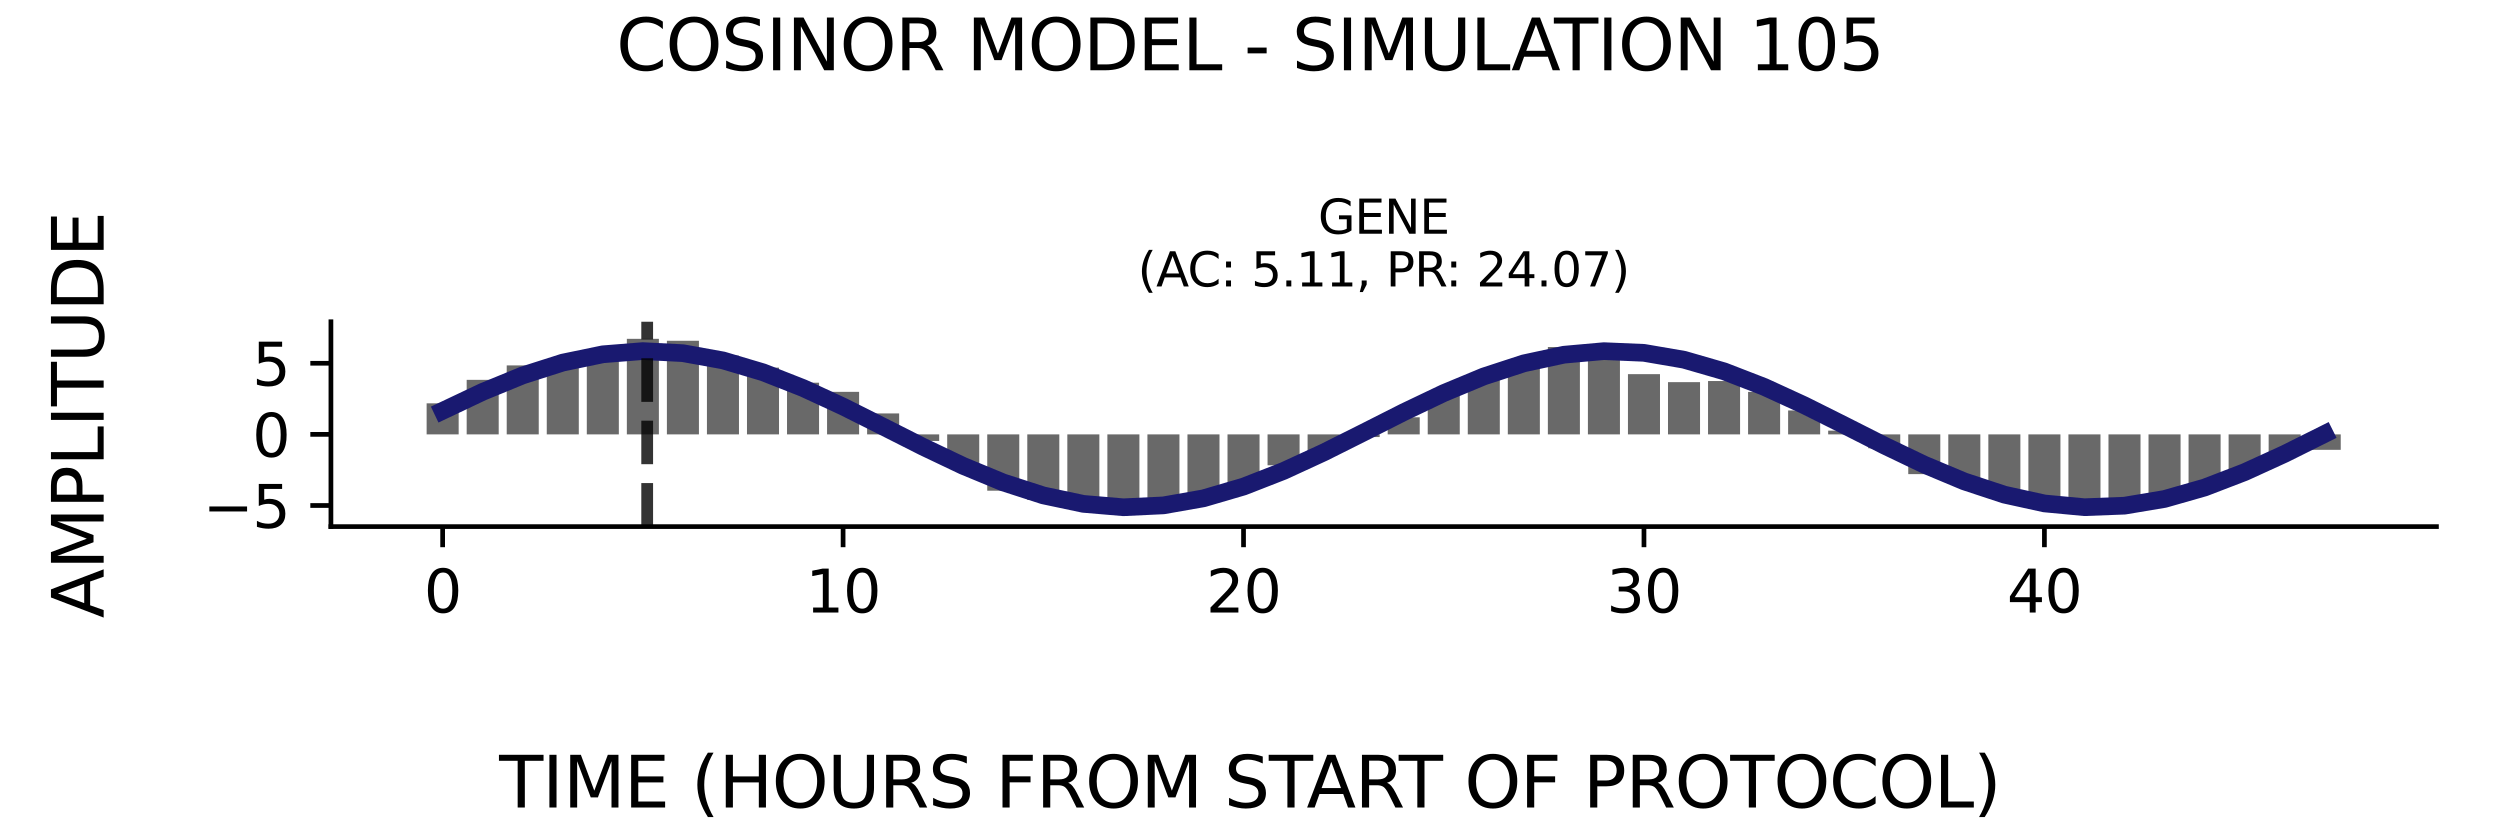 <?xml version="1.0" encoding="utf-8" standalone="no"?>
<!DOCTYPE svg PUBLIC "-//W3C//DTD SVG 1.1//EN"
  "http://www.w3.org/Graphics/SVG/1.1/DTD/svg11.dtd">
<svg xmlns:xlink="http://www.w3.org/1999/xlink" width="424.8pt" height="141.12pt" viewBox="0 0 424.8 141.12" xmlns="http://www.w3.org/2000/svg" version="1.1">
 <defs>
  <style type="text/css">*{stroke-linejoin: round; stroke-linecap: butt}</style>
 </defs>
 <g id="figure_1">
  <g id="patch_1">
   <path d="M 0 141.12 
L 424.8 141.12 
L 424.8 0 
L 0 0 
z
" style="fill: #ffffff"/>
  </g>
  <g id="axes_1">
   <g id="patch_2">
    <path d="M 56.23 89.48 
L 414 89.48 
L 414 54.672 
L 56.23 54.672 
z
" style="fill: #ffffff"/>
   </g>
   <g id="patch_3">
    <path d="M 72.492 73.811 
L 77.936 73.811 
L 77.936 68.534 
L 72.492 68.534 
z
" clip-path="url(#p274fdeb7bb)" style="fill: #696969"/>
   </g>
   <g id="patch_4">
    <path d="M 79.297 73.811 
L 84.74 73.811 
L 84.74 64.544 
L 79.297 64.544 
z
" clip-path="url(#p274fdeb7bb)" style="fill: #696969"/>
   </g>
   <g id="patch_5">
    <path d="M 86.101 73.811 
L 91.544 73.811 
L 91.544 62.09 
L 86.101 62.09 
z
" clip-path="url(#p274fdeb7bb)" style="fill: #696969"/>
   </g>
   <g id="patch_6">
    <path d="M 92.905 73.811 
L 98.349 73.811 
L 98.349 62.099 
L 92.905 62.099 
z
" clip-path="url(#p274fdeb7bb)" style="fill: #696969"/>
   </g>
   <g id="patch_7">
    <path d="M 99.709 73.811 
L 105.153 73.811 
L 105.153 60.803 
L 99.709 60.803 
z
" clip-path="url(#p274fdeb7bb)" style="fill: #696969"/>
   </g>
   <g id="patch_8">
    <path d="M 106.514 73.811 
L 111.957 73.811 
L 111.957 57.573 
L 106.514 57.573 
z
" clip-path="url(#p274fdeb7bb)" style="fill: #696969"/>
   </g>
   <g id="patch_9">
    <path d="M 113.318 73.811 
L 118.762 73.811 
L 118.762 57.903 
L 113.318 57.903 
z
" clip-path="url(#p274fdeb7bb)" style="fill: #696969"/>
   </g>
   <g id="patch_10">
    <path d="M 120.122 73.811 
L 125.566 73.811 
L 125.566 60.43 
L 120.122 60.43 
z
" clip-path="url(#p274fdeb7bb)" style="fill: #696969"/>
   </g>
   <g id="patch_11">
    <path d="M 126.927 73.811 
L 132.37 73.811 
L 132.37 62.469 
L 126.927 62.469 
z
" clip-path="url(#p274fdeb7bb)" style="fill: #696969"/>
   </g>
   <g id="patch_12">
    <path d="M 133.731 73.811 
L 139.174 73.811 
L 139.174 65.03 
L 133.731 65.03 
z
" clip-path="url(#p274fdeb7bb)" style="fill: #696969"/>
   </g>
   <g id="patch_13">
    <path d="M 140.535 73.811 
L 145.979 73.811 
L 145.979 66.583 
L 140.535 66.583 
z
" clip-path="url(#p274fdeb7bb)" style="fill: #696969"/>
   </g>
   <g id="patch_14">
    <path d="M 147.34 73.811 
L 152.783 73.811 
L 152.783 70.249 
L 147.34 70.249 
z
" clip-path="url(#p274fdeb7bb)" style="fill: #696969"/>
   </g>
   <g id="patch_15">
    <path d="M 154.144 73.811 
L 159.587 73.811 
L 159.587 74.929 
L 154.144 74.929 
z
" clip-path="url(#p274fdeb7bb)" style="fill: #696969"/>
   </g>
   <g id="patch_16">
    <path d="M 160.948 73.811 
L 166.392 73.811 
L 166.392 79.369 
L 160.948 79.369 
z
" clip-path="url(#p274fdeb7bb)" style="fill: #696969"/>
   </g>
   <g id="patch_17">
    <path d="M 167.752 73.811 
L 173.196 73.811 
L 173.196 83.381 
L 167.752 83.381 
z
" clip-path="url(#p274fdeb7bb)" style="fill: #696969"/>
   </g>
   <g id="patch_18">
    <path d="M 174.557 73.811 
L 180 73.811 
L 180 84.957 
L 174.557 84.957 
z
" clip-path="url(#p274fdeb7bb)" style="fill: #696969"/>
   </g>
   <g id="patch_19">
    <path d="M 181.361 73.811 
L 186.804 73.811 
L 186.804 85.411 
L 181.361 85.411 
z
" clip-path="url(#p274fdeb7bb)" style="fill: #696969"/>
   </g>
   <g id="patch_20">
    <path d="M 188.165 73.811 
L 193.609 73.811 
L 193.609 85.932 
L 188.165 85.932 
z
" clip-path="url(#p274fdeb7bb)" style="fill: #696969"/>
   </g>
   <g id="patch_21">
    <path d="M 194.97 73.811 
L 200.413 73.811 
L 200.413 85.203 
L 194.97 85.203 
z
" clip-path="url(#p274fdeb7bb)" style="fill: #696969"/>
   </g>
   <g id="patch_22">
    <path d="M 201.774 73.811 
L 207.217 73.811 
L 207.217 84.481 
L 201.774 84.481 
z
" clip-path="url(#p274fdeb7bb)" style="fill: #696969"/>
   </g>
   <g id="patch_23">
    <path d="M 208.578 73.811 
L 214.022 73.811 
L 214.022 82.271 
L 208.578 82.271 
z
" clip-path="url(#p274fdeb7bb)" style="fill: #696969"/>
   </g>
   <g id="patch_24">
    <path d="M 215.383 73.811 
L 220.826 73.811 
L 220.826 79.062 
L 215.383 79.062 
z
" clip-path="url(#p274fdeb7bb)" style="fill: #696969"/>
   </g>
   <g id="patch_25">
    <path d="M 222.187 73.811 
L 227.63 73.811 
L 227.63 77.082 
L 222.187 77.082 
z
" clip-path="url(#p274fdeb7bb)" style="fill: #696969"/>
   </g>
   <g id="patch_26">
    <path d="M 228.991 73.811 
L 234.435 73.811 
L 234.435 74.264 
L 228.991 74.264 
z
" clip-path="url(#p274fdeb7bb)" style="fill: #696969"/>
   </g>
   <g id="patch_27">
    <path d="M 235.795 73.811 
L 241.239 73.811 
L 241.239 70.906 
L 235.795 70.906 
z
" clip-path="url(#p274fdeb7bb)" style="fill: #696969"/>
   </g>
   <g id="patch_28">
    <path d="M 242.6 73.811 
L 248.043 73.811 
L 248.043 67.157 
L 242.6 67.157 
z
" clip-path="url(#p274fdeb7bb)" style="fill: #696969"/>
   </g>
   <g id="patch_29">
    <path d="M 249.404 73.811 
L 254.847 73.811 
L 254.847 63.76 
L 249.404 63.76 
z
" clip-path="url(#p274fdeb7bb)" style="fill: #696969"/>
   </g>
   <g id="patch_30">
    <path d="M 256.208 73.811 
L 261.652 73.811 
L 261.652 61.318 
L 256.208 61.318 
z
" clip-path="url(#p274fdeb7bb)" style="fill: #696969"/>
   </g>
   <g id="patch_31">
    <path d="M 263.013 73.811 
L 268.456 73.811 
L 268.456 58.967 
L 263.013 58.967 
z
" clip-path="url(#p274fdeb7bb)" style="fill: #696969"/>
   </g>
   <g id="patch_32">
    <path d="M 269.817 73.811 
L 275.26 73.811 
L 275.26 60.269 
L 269.817 60.269 
z
" clip-path="url(#p274fdeb7bb)" style="fill: #696969"/>
   </g>
   <g id="patch_33">
    <path d="M 276.621 73.811 
L 282.065 73.811 
L 282.065 63.575 
L 276.621 63.575 
z
" clip-path="url(#p274fdeb7bb)" style="fill: #696969"/>
   </g>
   <g id="patch_34">
    <path d="M 283.426 73.811 
L 288.869 73.811 
L 288.869 64.934 
L 283.426 64.934 
z
" clip-path="url(#p274fdeb7bb)" style="fill: #696969"/>
   </g>
   <g id="patch_35">
    <path d="M 290.23 73.811 
L 295.673 73.811 
L 295.673 64.745 
L 290.23 64.745 
z
" clip-path="url(#p274fdeb7bb)" style="fill: #696969"/>
   </g>
   <g id="patch_36">
    <path d="M 297.034 73.811 
L 302.478 73.811 
L 302.478 66.594 
L 297.034 66.594 
z
" clip-path="url(#p274fdeb7bb)" style="fill: #696969"/>
   </g>
   <g id="patch_37">
    <path d="M 303.838 73.811 
L 309.282 73.811 
L 309.282 69.745 
L 303.838 69.745 
z
" clip-path="url(#p274fdeb7bb)" style="fill: #696969"/>
   </g>
   <g id="patch_38">
    <path d="M 310.643 73.811 
L 316.086 73.811 
L 316.086 73.175 
L 310.643 73.175 
z
" clip-path="url(#p274fdeb7bb)" style="fill: #696969"/>
   </g>
   <g id="patch_39">
    <path d="M 317.447 73.811 
L 322.89 73.811 
L 322.89 76.169 
L 317.447 76.169 
z
" clip-path="url(#p274fdeb7bb)" style="fill: #696969"/>
   </g>
   <g id="patch_40">
    <path d="M 324.251 73.811 
L 329.695 73.811 
L 329.695 80.564 
L 324.251 80.564 
z
" clip-path="url(#p274fdeb7bb)" style="fill: #696969"/>
   </g>
   <g id="patch_41">
    <path d="M 331.056 73.811 
L 336.499 73.811 
L 336.499 81.78 
L 331.056 81.78 
z
" clip-path="url(#p274fdeb7bb)" style="fill: #696969"/>
   </g>
   <g id="patch_42">
    <path d="M 337.86 73.811 
L 343.303 73.811 
L 343.303 83.092 
L 337.86 83.092 
z
" clip-path="url(#p274fdeb7bb)" style="fill: #696969"/>
   </g>
   <g id="patch_43">
    <path d="M 344.664 73.811 
L 350.108 73.811 
L 350.108 84.553 
L 344.664 84.553 
z
" clip-path="url(#p274fdeb7bb)" style="fill: #696969"/>
   </g>
   <g id="patch_44">
    <path d="M 351.468 73.811 
L 356.912 73.811 
L 356.912 86.579 
L 351.468 86.579 
z
" clip-path="url(#p274fdeb7bb)" style="fill: #696969"/>
   </g>
   <g id="patch_45">
    <path d="M 358.273 73.811 
L 363.716 73.811 
L 363.716 86.575 
L 358.273 86.575 
z
" clip-path="url(#p274fdeb7bb)" style="fill: #696969"/>
   </g>
   <g id="patch_46">
    <path d="M 365.077 73.811 
L 370.521 73.811 
L 370.521 85.373 
L 365.077 85.373 
z
" clip-path="url(#p274fdeb7bb)" style="fill: #696969"/>
   </g>
   <g id="patch_47">
    <path d="M 371.881 73.811 
L 377.325 73.811 
L 377.325 82.406 
L 371.881 82.406 
z
" clip-path="url(#p274fdeb7bb)" style="fill: #696969"/>
   </g>
   <g id="patch_48">
    <path d="M 378.686 73.811 
L 384.129 73.811 
L 384.129 80.481 
L 378.686 80.481 
z
" clip-path="url(#p274fdeb7bb)" style="fill: #696969"/>
   </g>
   <g id="patch_49">
    <path d="M 385.49 73.811 
L 390.933 73.811 
L 390.933 76.905 
L 385.49 76.905 
z
" clip-path="url(#p274fdeb7bb)" style="fill: #696969"/>
   </g>
   <g id="patch_50">
    <path d="M 392.294 73.811 
L 397.738 73.811 
L 397.738 76.435 
L 392.294 76.435 
z
" clip-path="url(#p274fdeb7bb)" style="fill: #696969"/>
   </g>
   <g id="matplotlib.axis_1">
    <g id="xtick_1">
     <g id="line2d_1">
      <defs>
       <path id="m4d6dca3690" d="M 0 0 
L 0 3.5 
" style="stroke: #000000; stroke-width: 0.8"/>
      </defs>
      <g>
       <use xlink:href="#m4d6dca3690" x="75.214" y="89.48" style="stroke: #000000; stroke-width: 0.8"/>
      </g>
     </g>
     <g id="text_1">
      <!-- 0 -->
      <g transform="translate(72.033 104.078) scale(0.1 -0.1)">
       <defs>
        <path id="DejaVuSans-30" d="M 2034 4250 
Q 1547 4250 1301 3770 
Q 1056 3291 1056 2328 
Q 1056 1369 1301 889 
Q 1547 409 2034 409 
Q 2525 409 2770 889 
Q 3016 1369 3016 2328 
Q 3016 3291 2770 3770 
Q 2525 4250 2034 4250 
z
M 2034 4750 
Q 2819 4750 3233 4129 
Q 3647 3509 3647 2328 
Q 3647 1150 3233 529 
Q 2819 -91 2034 -91 
Q 1250 -91 836 529 
Q 422 1150 422 2328 
Q 422 3509 836 4129 
Q 1250 4750 2034 4750 
z
" transform="scale(0.016)"/>
       </defs>
       <use xlink:href="#DejaVuSans-30"/>
      </g>
     </g>
    </g>
    <g id="xtick_2">
     <g id="line2d_2">
      <g>
       <use xlink:href="#m4d6dca3690" x="143.257" y="89.48" style="stroke: #000000; stroke-width: 0.8"/>
      </g>
     </g>
     <g id="text_2">
      <!-- 10 -->
      <g transform="translate(136.894 104.078) scale(0.1 -0.1)">
       <defs>
        <path id="DejaVuSans-31" d="M 794 531 
L 1825 531 
L 1825 4091 
L 703 3866 
L 703 4441 
L 1819 4666 
L 2450 4666 
L 2450 531 
L 3481 531 
L 3481 0 
L 794 0 
L 794 531 
z
" transform="scale(0.016)"/>
       </defs>
       <use xlink:href="#DejaVuSans-31"/>
       <use xlink:href="#DejaVuSans-30" x="63.623"/>
      </g>
     </g>
    </g>
    <g id="xtick_3">
     <g id="line2d_3">
      <g>
       <use xlink:href="#m4d6dca3690" x="211.3" y="89.48" style="stroke: #000000; stroke-width: 0.8"/>
      </g>
     </g>
     <g id="text_3">
      <!-- 20 -->
      <g transform="translate(204.937 104.078) scale(0.1 -0.1)">
       <defs>
        <path id="DejaVuSans-32" d="M 1228 531 
L 3431 531 
L 3431 0 
L 469 0 
L 469 531 
Q 828 903 1448 1529 
Q 2069 2156 2228 2338 
Q 2531 2678 2651 2914 
Q 2772 3150 2772 3378 
Q 2772 3750 2511 3984 
Q 2250 4219 1831 4219 
Q 1534 4219 1204 4116 
Q 875 4013 500 3803 
L 500 4441 
Q 881 4594 1212 4672 
Q 1544 4750 1819 4750 
Q 2544 4750 2975 4387 
Q 3406 4025 3406 3419 
Q 3406 3131 3298 2873 
Q 3191 2616 2906 2266 
Q 2828 2175 2409 1742 
Q 1991 1309 1228 531 
z
" transform="scale(0.016)"/>
       </defs>
       <use xlink:href="#DejaVuSans-32"/>
       <use xlink:href="#DejaVuSans-30" x="63.623"/>
      </g>
     </g>
    </g>
    <g id="xtick_4">
     <g id="line2d_4">
      <g>
       <use xlink:href="#m4d6dca3690" x="279.343" y="89.48" style="stroke: #000000; stroke-width: 0.8"/>
      </g>
     </g>
     <g id="text_4">
      <!-- 30 -->
      <g transform="translate(272.98 104.078) scale(0.1 -0.1)">
       <defs>
        <path id="DejaVuSans-33" d="M 2597 2516 
Q 3050 2419 3304 2112 
Q 3559 1806 3559 1356 
Q 3559 666 3084 287 
Q 2609 -91 1734 -91 
Q 1441 -91 1130 -33 
Q 819 25 488 141 
L 488 750 
Q 750 597 1062 519 
Q 1375 441 1716 441 
Q 2309 441 2620 675 
Q 2931 909 2931 1356 
Q 2931 1769 2642 2001 
Q 2353 2234 1838 2234 
L 1294 2234 
L 1294 2753 
L 1863 2753 
Q 2328 2753 2575 2939 
Q 2822 3125 2822 3475 
Q 2822 3834 2567 4026 
Q 2313 4219 1838 4219 
Q 1578 4219 1281 4162 
Q 984 4106 628 3988 
L 628 4550 
Q 988 4650 1302 4700 
Q 1616 4750 1894 4750 
Q 2613 4750 3031 4423 
Q 3450 4097 3450 3541 
Q 3450 3153 3228 2886 
Q 3006 2619 2597 2516 
z
" transform="scale(0.016)"/>
       </defs>
       <use xlink:href="#DejaVuSans-33"/>
       <use xlink:href="#DejaVuSans-30" x="63.623"/>
      </g>
     </g>
    </g>
    <g id="xtick_5">
     <g id="line2d_5">
      <g>
       <use xlink:href="#m4d6dca3690" x="347.386" y="89.48" style="stroke: #000000; stroke-width: 0.8"/>
      </g>
     </g>
     <g id="text_5">
      <!-- 40 -->
      <g transform="translate(341.023 104.078) scale(0.1 -0.1)">
       <defs>
        <path id="DejaVuSans-34" d="M 2419 4116 
L 825 1625 
L 2419 1625 
L 2419 4116 
z
M 2253 4666 
L 3047 4666 
L 3047 1625 
L 3713 1625 
L 3713 1100 
L 3047 1100 
L 3047 0 
L 2419 0 
L 2419 1100 
L 313 1100 
L 313 1709 
L 2253 4666 
z
" transform="scale(0.016)"/>
       </defs>
       <use xlink:href="#DejaVuSans-34"/>
       <use xlink:href="#DejaVuSans-30" x="63.623"/>
      </g>
     </g>
    </g>
   </g>
   <g id="matplotlib.axis_2">
    <g id="ytick_1">
     <g id="line2d_6">
      <defs>
       <path id="m64cfb7695e" d="M 0 0 
L -3.5 0 
" style="stroke: #000000; stroke-width: 0.8"/>
      </defs>
      <g>
       <use xlink:href="#m64cfb7695e" x="56.23" y="85.895" style="stroke: #000000; stroke-width: 0.8"/>
      </g>
     </g>
     <g id="text_6">
      <!-- −5 -->
      <g transform="translate(34.488 89.694) scale(0.1 -0.1)">
       <defs>
        <path id="DejaVuSans-2212" d="M 678 2272 
L 4684 2272 
L 4684 1741 
L 678 1741 
L 678 2272 
z
" transform="scale(0.016)"/>
        <path id="DejaVuSans-35" d="M 691 4666 
L 3169 4666 
L 3169 4134 
L 1269 4134 
L 1269 2991 
Q 1406 3038 1543 3061 
Q 1681 3084 1819 3084 
Q 2600 3084 3056 2656 
Q 3513 2228 3513 1497 
Q 3513 744 3044 326 
Q 2575 -91 1722 -91 
Q 1428 -91 1123 -41 
Q 819 9 494 109 
L 494 744 
Q 775 591 1075 516 
Q 1375 441 1709 441 
Q 2250 441 2565 725 
Q 2881 1009 2881 1497 
Q 2881 1984 2565 2268 
Q 2250 2553 1709 2553 
Q 1456 2553 1204 2497 
Q 953 2441 691 2322 
L 691 4666 
z
" transform="scale(0.016)"/>
       </defs>
       <use xlink:href="#DejaVuSans-2212"/>
       <use xlink:href="#DejaVuSans-35" x="83.789"/>
      </g>
     </g>
    </g>
    <g id="ytick_2">
     <g id="line2d_7">
      <g>
       <use xlink:href="#m64cfb7695e" x="56.23" y="73.811" style="stroke: #000000; stroke-width: 0.8"/>
      </g>
     </g>
     <g id="text_7">
      <!-- 0 -->
      <g transform="translate(42.867 77.61) scale(0.1 -0.1)">
       <use xlink:href="#DejaVuSans-30"/>
      </g>
     </g>
    </g>
    <g id="ytick_3">
     <g id="line2d_8">
      <g>
       <use xlink:href="#m64cfb7695e" x="56.23" y="61.728" style="stroke: #000000; stroke-width: 0.8"/>
      </g>
     </g>
     <g id="text_8">
      <!-- 5 -->
      <g transform="translate(42.867 65.527) scale(0.1 -0.1)">
       <use xlink:href="#DejaVuSans-35"/>
      </g>
     </g>
    </g>
   </g>
   <g id="line2d_9">
    <path d="M 75.214 69.805 
L 82.018 66.581 
L 88.823 63.786 
L 95.627 61.611 
L 102.431 60.203 
L 109.235 59.657 
L 116.04 60.01 
L 122.844 61.238 
L 129.648 63.258 
L 136.453 65.934 
L 143.257 69.083 
L 150.061 72.493 
L 156.866 75.932 
L 163.67 79.168 
L 170.474 81.981 
L 177.278 84.18 
L 184.083 85.618 
L 190.887 86.195 
L 197.691 85.873 
L 204.496 84.674 
L 211.3 82.68 
L 218.104 80.024 
L 224.909 76.888 
L 231.713 73.484 
L 238.517 70.041 
L 245.321 66.795 
L 252.126 63.964 
L 258.93 61.74 
L 265.734 60.274 
L 272.539 59.666 
L 279.343 59.956 
L 286.147 61.125 
L 292.952 63.094 
L 299.756 65.729 
L 306.56 68.852 
L 313.364 72.251 
L 320.169 75.696 
L 326.973 78.953 
L 333.777 81.802 
L 340.582 84.05 
L 347.386 85.544 
L 354.19 86.184 
L 360.995 85.925 
L 367.799 84.786 
L 374.603 82.843 
L 381.407 80.228 
L 388.212 77.119 
L 395.016 73.726 
" clip-path="url(#p274fdeb7bb)" style="fill: none; stroke: #191970; stroke-width: 3; stroke-linecap: square"/>
   </g>
   <g id="line2d_10">
    <path d="M 109.97 89.48 
L 109.97 54.672 
" clip-path="url(#p274fdeb7bb)" style="fill: none; stroke-dasharray: 7.4,3.2; stroke-dashoffset: 0; stroke: #000000; stroke-opacity: 0.8; stroke-width: 2"/>
   </g>
   <g id="patch_51">
    <path d="M 56.23 89.48 
L 56.23 54.672 
" style="fill: none; stroke: #000000; stroke-width: 0.8; stroke-linejoin: miter; stroke-linecap: square"/>
   </g>
   <g id="patch_52">
    <path d="M 56.23 89.48 
L 414 89.48 
" style="fill: none; stroke: #000000; stroke-width: 0.8; stroke-linejoin: miter; stroke-linecap: square"/>
   </g>
   <g id="text_9">
    <!-- GENE -->
    <g transform="translate(223.968 39.714) scale(0.08 -0.08)">
     <defs>
      <path id="DejaVuSans-47" d="M 3809 666 
L 3809 1919 
L 2778 1919 
L 2778 2438 
L 4434 2438 
L 4434 434 
Q 4069 175 3628 42 
Q 3188 -91 2688 -91 
Q 1594 -91 976 548 
Q 359 1188 359 2328 
Q 359 3472 976 4111 
Q 1594 4750 2688 4750 
Q 3144 4750 3555 4637 
Q 3966 4525 4313 4306 
L 4313 3634 
Q 3963 3931 3569 4081 
Q 3175 4231 2741 4231 
Q 1884 4231 1454 3753 
Q 1025 3275 1025 2328 
Q 1025 1384 1454 906 
Q 1884 428 2741 428 
Q 3075 428 3337 486 
Q 3600 544 3809 666 
z
" transform="scale(0.016)"/>
      <path id="DejaVuSans-45" d="M 628 4666 
L 3578 4666 
L 3578 4134 
L 1259 4134 
L 1259 2753 
L 3481 2753 
L 3481 2222 
L 1259 2222 
L 1259 531 
L 3634 531 
L 3634 0 
L 628 0 
L 628 4666 
z
" transform="scale(0.016)"/>
      <path id="DejaVuSans-4e" d="M 628 4666 
L 1478 4666 
L 3547 763 
L 3547 4666 
L 4159 4666 
L 4159 0 
L 3309 0 
L 1241 3903 
L 1241 0 
L 628 0 
L 628 4666 
z
" transform="scale(0.016)"/>
     </defs>
     <use xlink:href="#DejaVuSans-47"/>
     <use xlink:href="#DejaVuSans-45" x="77.49"/>
     <use xlink:href="#DejaVuSans-4e" x="140.674"/>
     <use xlink:href="#DejaVuSans-45" x="215.479"/>
    </g>
    <!-- (AC: 5.11, PR: 24.07) -->
    <g transform="translate(193.331 48.672) scale(0.08 -0.08)">
     <defs>
      <path id="DejaVuSans-28" d="M 1984 4856 
Q 1566 4138 1362 3434 
Q 1159 2731 1159 2009 
Q 1159 1288 1364 580 
Q 1569 -128 1984 -844 
L 1484 -844 
Q 1016 -109 783 600 
Q 550 1309 550 2009 
Q 550 2706 781 3412 
Q 1013 4119 1484 4856 
L 1984 4856 
z
" transform="scale(0.016)"/>
      <path id="DejaVuSans-41" d="M 2188 4044 
L 1331 1722 
L 3047 1722 
L 2188 4044 
z
M 1831 4666 
L 2547 4666 
L 4325 0 
L 3669 0 
L 3244 1197 
L 1141 1197 
L 716 0 
L 50 0 
L 1831 4666 
z
" transform="scale(0.016)"/>
      <path id="DejaVuSans-43" d="M 4122 4306 
L 4122 3641 
Q 3803 3938 3442 4084 
Q 3081 4231 2675 4231 
Q 1875 4231 1450 3742 
Q 1025 3253 1025 2328 
Q 1025 1406 1450 917 
Q 1875 428 2675 428 
Q 3081 428 3442 575 
Q 3803 722 4122 1019 
L 4122 359 
Q 3791 134 3420 21 
Q 3050 -91 2638 -91 
Q 1578 -91 968 557 
Q 359 1206 359 2328 
Q 359 3453 968 4101 
Q 1578 4750 2638 4750 
Q 3056 4750 3426 4639 
Q 3797 4528 4122 4306 
z
" transform="scale(0.016)"/>
      <path id="DejaVuSans-3a" d="M 750 794 
L 1409 794 
L 1409 0 
L 750 0 
L 750 794 
z
M 750 3309 
L 1409 3309 
L 1409 2516 
L 750 2516 
L 750 3309 
z
" transform="scale(0.016)"/>
      <path id="DejaVuSans-20" transform="scale(0.016)"/>
      <path id="DejaVuSans-2e" d="M 684 794 
L 1344 794 
L 1344 0 
L 684 0 
L 684 794 
z
" transform="scale(0.016)"/>
      <path id="DejaVuSans-2c" d="M 750 794 
L 1409 794 
L 1409 256 
L 897 -744 
L 494 -744 
L 750 256 
L 750 794 
z
" transform="scale(0.016)"/>
      <path id="DejaVuSans-50" d="M 1259 4147 
L 1259 2394 
L 2053 2394 
Q 2494 2394 2734 2622 
Q 2975 2850 2975 3272 
Q 2975 3691 2734 3919 
Q 2494 4147 2053 4147 
L 1259 4147 
z
M 628 4666 
L 2053 4666 
Q 2838 4666 3239 4311 
Q 3641 3956 3641 3272 
Q 3641 2581 3239 2228 
Q 2838 1875 2053 1875 
L 1259 1875 
L 1259 0 
L 628 0 
L 628 4666 
z
" transform="scale(0.016)"/>
      <path id="DejaVuSans-52" d="M 2841 2188 
Q 3044 2119 3236 1894 
Q 3428 1669 3622 1275 
L 4263 0 
L 3584 0 
L 2988 1197 
Q 2756 1666 2539 1819 
Q 2322 1972 1947 1972 
L 1259 1972 
L 1259 0 
L 628 0 
L 628 4666 
L 2053 4666 
Q 2853 4666 3247 4331 
Q 3641 3997 3641 3322 
Q 3641 2881 3436 2590 
Q 3231 2300 2841 2188 
z
M 1259 4147 
L 1259 2491 
L 2053 2491 
Q 2509 2491 2742 2702 
Q 2975 2913 2975 3322 
Q 2975 3731 2742 3939 
Q 2509 4147 2053 4147 
L 1259 4147 
z
" transform="scale(0.016)"/>
      <path id="DejaVuSans-37" d="M 525 4666 
L 3525 4666 
L 3525 4397 
L 1831 0 
L 1172 0 
L 2766 4134 
L 525 4134 
L 525 4666 
z
" transform="scale(0.016)"/>
      <path id="DejaVuSans-29" d="M 513 4856 
L 1013 4856 
Q 1481 4119 1714 3412 
Q 1947 2706 1947 2009 
Q 1947 1309 1714 600 
Q 1481 -109 1013 -844 
L 513 -844 
Q 928 -128 1133 580 
Q 1338 1288 1338 2009 
Q 1338 2731 1133 3434 
Q 928 4138 513 4856 
z
" transform="scale(0.016)"/>
     </defs>
     <use xlink:href="#DejaVuSans-28"/>
     <use xlink:href="#DejaVuSans-41" x="39.014"/>
     <use xlink:href="#DejaVuSans-43" x="105.672"/>
     <use xlink:href="#DejaVuSans-3a" x="175.496"/>
     <use xlink:href="#DejaVuSans-20" x="209.188"/>
     <use xlink:href="#DejaVuSans-35" x="240.975"/>
     <use xlink:href="#DejaVuSans-2e" x="304.598"/>
     <use xlink:href="#DejaVuSans-31" x="336.385"/>
     <use xlink:href="#DejaVuSans-31" x="400.008"/>
     <use xlink:href="#DejaVuSans-2c" x="463.631"/>
     <use xlink:href="#DejaVuSans-20" x="495.418"/>
     <use xlink:href="#DejaVuSans-50" x="527.205"/>
     <use xlink:href="#DejaVuSans-52" x="587.508"/>
     <use xlink:href="#DejaVuSans-3a" x="653.865"/>
     <use xlink:href="#DejaVuSans-20" x="687.557"/>
     <use xlink:href="#DejaVuSans-32" x="719.344"/>
     <use xlink:href="#DejaVuSans-34" x="782.967"/>
     <use xlink:href="#DejaVuSans-2e" x="846.59"/>
     <use xlink:href="#DejaVuSans-30" x="878.377"/>
     <use xlink:href="#DejaVuSans-37" x="942"/>
     <use xlink:href="#DejaVuSans-29" x="1005.623"/>
    </g>
   </g>
  </g>
  <g id="text_10">
   <!-- COSINOR MODEL - SIMULATION 105 -->
   <g transform="translate(104.717 11.941) scale(0.12 -0.12)">
    <defs>
     <path id="DejaVuSans-4f" d="M 2522 4238 
Q 1834 4238 1429 3725 
Q 1025 3213 1025 2328 
Q 1025 1447 1429 934 
Q 1834 422 2522 422 
Q 3209 422 3611 934 
Q 4013 1447 4013 2328 
Q 4013 3213 3611 3725 
Q 3209 4238 2522 4238 
z
M 2522 4750 
Q 3503 4750 4090 4092 
Q 4678 3434 4678 2328 
Q 4678 1225 4090 567 
Q 3503 -91 2522 -91 
Q 1538 -91 948 565 
Q 359 1222 359 2328 
Q 359 3434 948 4092 
Q 1538 4750 2522 4750 
z
" transform="scale(0.016)"/>
     <path id="DejaVuSans-53" d="M 3425 4513 
L 3425 3897 
Q 3066 4069 2747 4153 
Q 2428 4238 2131 4238 
Q 1616 4238 1336 4038 
Q 1056 3838 1056 3469 
Q 1056 3159 1242 3001 
Q 1428 2844 1947 2747 
L 2328 2669 
Q 3034 2534 3370 2195 
Q 3706 1856 3706 1288 
Q 3706 609 3251 259 
Q 2797 -91 1919 -91 
Q 1588 -91 1214 -16 
Q 841 59 441 206 
L 441 856 
Q 825 641 1194 531 
Q 1563 422 1919 422 
Q 2459 422 2753 634 
Q 3047 847 3047 1241 
Q 3047 1584 2836 1778 
Q 2625 1972 2144 2069 
L 1759 2144 
Q 1053 2284 737 2584 
Q 422 2884 422 3419 
Q 422 4038 858 4394 
Q 1294 4750 2059 4750 
Q 2388 4750 2728 4690 
Q 3069 4631 3425 4513 
z
" transform="scale(0.016)"/>
     <path id="DejaVuSans-49" d="M 628 4666 
L 1259 4666 
L 1259 0 
L 628 0 
L 628 4666 
z
" transform="scale(0.016)"/>
     <path id="DejaVuSans-4d" d="M 628 4666 
L 1569 4666 
L 2759 1491 
L 3956 4666 
L 4897 4666 
L 4897 0 
L 4281 0 
L 4281 4097 
L 3078 897 
L 2444 897 
L 1241 4097 
L 1241 0 
L 628 0 
L 628 4666 
z
" transform="scale(0.016)"/>
     <path id="DejaVuSans-44" d="M 1259 4147 
L 1259 519 
L 2022 519 
Q 2988 519 3436 956 
Q 3884 1394 3884 2338 
Q 3884 3275 3436 3711 
Q 2988 4147 2022 4147 
L 1259 4147 
z
M 628 4666 
L 1925 4666 
Q 3281 4666 3915 4102 
Q 4550 3538 4550 2338 
Q 4550 1131 3912 565 
Q 3275 0 1925 0 
L 628 0 
L 628 4666 
z
" transform="scale(0.016)"/>
     <path id="DejaVuSans-4c" d="M 628 4666 
L 1259 4666 
L 1259 531 
L 3531 531 
L 3531 0 
L 628 0 
L 628 4666 
z
" transform="scale(0.016)"/>
     <path id="DejaVuSans-2d" d="M 313 2009 
L 1997 2009 
L 1997 1497 
L 313 1497 
L 313 2009 
z
" transform="scale(0.016)"/>
     <path id="DejaVuSans-55" d="M 556 4666 
L 1191 4666 
L 1191 1831 
Q 1191 1081 1462 751 
Q 1734 422 2344 422 
Q 2950 422 3222 751 
Q 3494 1081 3494 1831 
L 3494 4666 
L 4128 4666 
L 4128 1753 
Q 4128 841 3676 375 
Q 3225 -91 2344 -91 
Q 1459 -91 1007 375 
Q 556 841 556 1753 
L 556 4666 
z
" transform="scale(0.016)"/>
     <path id="DejaVuSans-54" d="M -19 4666 
L 3928 4666 
L 3928 4134 
L 2272 4134 
L 2272 0 
L 1638 0 
L 1638 4134 
L -19 4134 
L -19 4666 
z
" transform="scale(0.016)"/>
    </defs>
    <use xlink:href="#DejaVuSans-43"/>
    <use xlink:href="#DejaVuSans-4f" x="69.824"/>
    <use xlink:href="#DejaVuSans-53" x="148.535"/>
    <use xlink:href="#DejaVuSans-49" x="212.012"/>
    <use xlink:href="#DejaVuSans-4e" x="241.504"/>
    <use xlink:href="#DejaVuSans-4f" x="316.309"/>
    <use xlink:href="#DejaVuSans-52" x="395.02"/>
    <use xlink:href="#DejaVuSans-20" x="464.502"/>
    <use xlink:href="#DejaVuSans-4d" x="496.289"/>
    <use xlink:href="#DejaVuSans-4f" x="582.568"/>
    <use xlink:href="#DejaVuSans-44" x="661.279"/>
    <use xlink:href="#DejaVuSans-45" x="738.281"/>
    <use xlink:href="#DejaVuSans-4c" x="801.465"/>
    <use xlink:href="#DejaVuSans-20" x="857.178"/>
    <use xlink:href="#DejaVuSans-2d" x="888.965"/>
    <use xlink:href="#DejaVuSans-20" x="925.049"/>
    <use xlink:href="#DejaVuSans-53" x="956.836"/>
    <use xlink:href="#DejaVuSans-49" x="1020.312"/>
    <use xlink:href="#DejaVuSans-4d" x="1049.805"/>
    <use xlink:href="#DejaVuSans-55" x="1136.084"/>
    <use xlink:href="#DejaVuSans-4c" x="1209.277"/>
    <use xlink:href="#DejaVuSans-41" x="1267.24"/>
    <use xlink:href="#DejaVuSans-54" x="1327.898"/>
    <use xlink:href="#DejaVuSans-49" x="1388.982"/>
    <use xlink:href="#DejaVuSans-4f" x="1418.475"/>
    <use xlink:href="#DejaVuSans-4e" x="1497.186"/>
    <use xlink:href="#DejaVuSans-20" x="1571.99"/>
    <use xlink:href="#DejaVuSans-31" x="1603.777"/>
    <use xlink:href="#DejaVuSans-30" x="1667.4"/>
    <use xlink:href="#DejaVuSans-35" x="1731.023"/>
   </g>
  </g>
  <g id="text_11">
   <!-- TIME (HOURS FROM START OF PROTOCOL) -->
   <g transform="translate(84.817 137.213) scale(0.12 -0.12)">
    <defs>
     <path id="DejaVuSans-48" d="M 628 4666 
L 1259 4666 
L 1259 2753 
L 3553 2753 
L 3553 4666 
L 4184 4666 
L 4184 0 
L 3553 0 
L 3553 2222 
L 1259 2222 
L 1259 0 
L 628 0 
L 628 4666 
z
" transform="scale(0.016)"/>
     <path id="DejaVuSans-46" d="M 628 4666 
L 3309 4666 
L 3309 4134 
L 1259 4134 
L 1259 2759 
L 3109 2759 
L 3109 2228 
L 1259 2228 
L 1259 0 
L 628 0 
L 628 4666 
z
" transform="scale(0.016)"/>
    </defs>
    <use xlink:href="#DejaVuSans-54"/>
    <use xlink:href="#DejaVuSans-49" x="61.084"/>
    <use xlink:href="#DejaVuSans-4d" x="90.576"/>
    <use xlink:href="#DejaVuSans-45" x="176.855"/>
    <use xlink:href="#DejaVuSans-20" x="240.039"/>
    <use xlink:href="#DejaVuSans-28" x="271.826"/>
    <use xlink:href="#DejaVuSans-48" x="310.84"/>
    <use xlink:href="#DejaVuSans-4f" x="386.035"/>
    <use xlink:href="#DejaVuSans-55" x="464.746"/>
    <use xlink:href="#DejaVuSans-52" x="537.939"/>
    <use xlink:href="#DejaVuSans-53" x="607.422"/>
    <use xlink:href="#DejaVuSans-20" x="670.898"/>
    <use xlink:href="#DejaVuSans-46" x="702.686"/>
    <use xlink:href="#DejaVuSans-52" x="760.205"/>
    <use xlink:href="#DejaVuSans-4f" x="829.688"/>
    <use xlink:href="#DejaVuSans-4d" x="908.398"/>
    <use xlink:href="#DejaVuSans-20" x="994.678"/>
    <use xlink:href="#DejaVuSans-53" x="1026.465"/>
    <use xlink:href="#DejaVuSans-54" x="1089.941"/>
    <use xlink:href="#DejaVuSans-41" x="1143.275"/>
    <use xlink:href="#DejaVuSans-52" x="1211.684"/>
    <use xlink:href="#DejaVuSans-54" x="1273.916"/>
    <use xlink:href="#DejaVuSans-20" x="1335"/>
    <use xlink:href="#DejaVuSans-4f" x="1366.787"/>
    <use xlink:href="#DejaVuSans-46" x="1445.498"/>
    <use xlink:href="#DejaVuSans-20" x="1503.018"/>
    <use xlink:href="#DejaVuSans-50" x="1534.805"/>
    <use xlink:href="#DejaVuSans-52" x="1595.107"/>
    <use xlink:href="#DejaVuSans-4f" x="1664.59"/>
    <use xlink:href="#DejaVuSans-54" x="1743.301"/>
    <use xlink:href="#DejaVuSans-4f" x="1804.385"/>
    <use xlink:href="#DejaVuSans-43" x="1883.096"/>
    <use xlink:href="#DejaVuSans-4f" x="1952.92"/>
    <use xlink:href="#DejaVuSans-4c" x="2031.631"/>
    <use xlink:href="#DejaVuSans-29" x="2087.344"/>
   </g>
  </g>
  <g id="text_12">
   <!-- AMPLITUDE -->
   <g transform="translate(17.614 105.039) rotate(-90) scale(0.12 -0.12)">
    <use xlink:href="#DejaVuSans-41"/>
    <use xlink:href="#DejaVuSans-4d" x="68.408"/>
    <use xlink:href="#DejaVuSans-50" x="154.688"/>
    <use xlink:href="#DejaVuSans-4c" x="214.99"/>
    <use xlink:href="#DejaVuSans-49" x="270.703"/>
    <use xlink:href="#DejaVuSans-54" x="300.195"/>
    <use xlink:href="#DejaVuSans-55" x="361.279"/>
    <use xlink:href="#DejaVuSans-44" x="434.473"/>
    <use xlink:href="#DejaVuSans-45" x="511.475"/>
   </g>
  </g>
 </g>
 <defs>
  <clipPath id="p274fdeb7bb">
   <rect x="56.23" y="54.672" width="357.77" height="34.808"/>
  </clipPath>
 </defs>
</svg>
